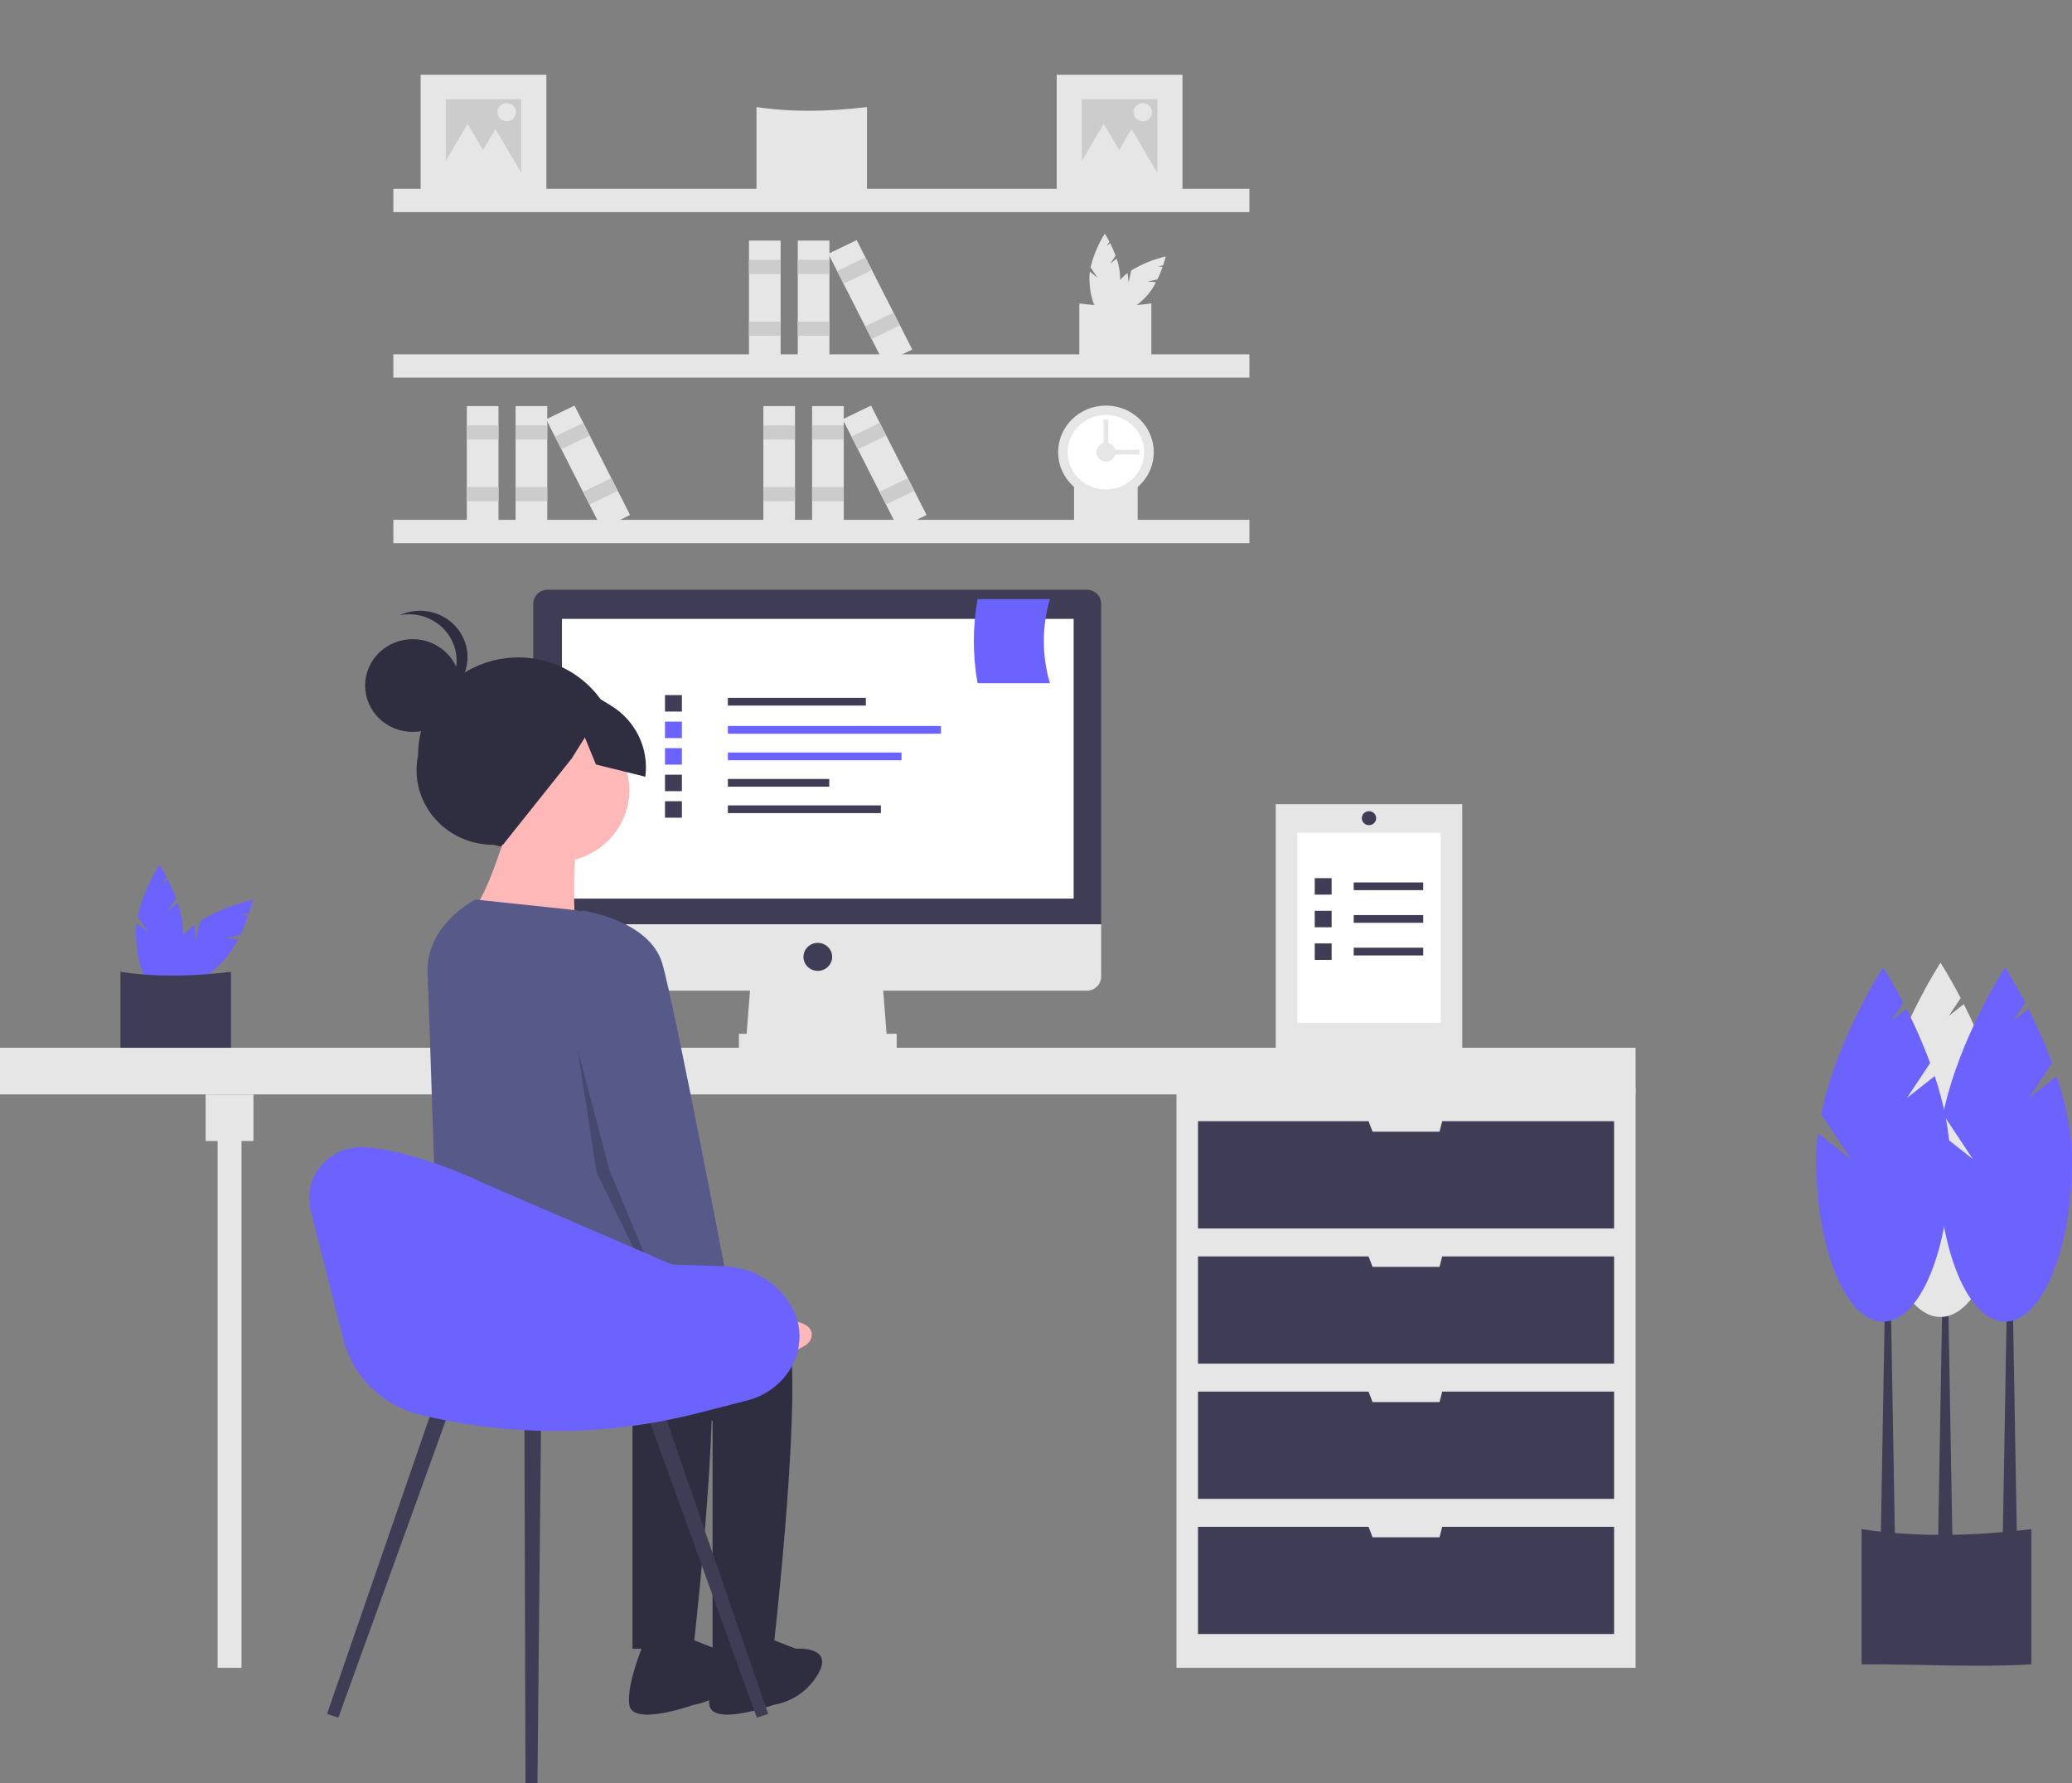 <svg width="552" height="475" viewBox="0 0 552 475" fill="none" xmlns="http://www.w3.org/2000/svg">
<rect x="0" y="0" width="552" height="475" fill="#808080" stroke="none"/>
<g clip-path="url(#clip0_217_258)">
<path d="M230.974 51.942C221.914 52.507 212.043 51.909 201.542 51.942V28.508C210.795 29.912 220.663 29.767 230.974 28.508V51.942Z" fill="#E6E6E6"/>
<path d="M295.787 70.214L297.202 68.082C296.783 66.952 296.298 65.846 295.75 64.769L294.835 65.489L295.56 64.398C294.869 63.072 294.325 62.237 294.325 62.237C292.582 65.015 291.303 68.045 290.538 71.214L292.355 73.95L290.344 72.367C290.272 72.905 290.235 73.447 290.233 73.989C290.233 79.457 292.065 83.889 294.325 83.889C296.585 83.889 298.418 79.457 298.418 73.989C298.375 72.25 298.059 70.527 297.481 68.88L295.787 70.214Z" fill="#E6E6E6"/>
<path d="M305.806 74.955L308.354 74.422C308.877 73.334 309.337 72.218 309.731 71.079L308.561 70.957L309.865 70.685C310.338 69.272 310.56 68.307 310.56 68.307C307.312 69.069 304.209 70.33 301.369 72.044L300.669 75.231L300.395 72.726C299.954 73.056 299.535 73.414 299.141 73.796C295.174 77.662 293.254 82.059 294.852 83.617C296.45 85.174 300.961 83.303 304.928 79.437C306.16 78.177 307.186 76.742 307.972 75.179L305.806 74.955Z" fill="#E6E6E6"/>
<path d="M306.737 96.111C300.829 96.479 294.391 96.09 287.543 96.111V80.829C293.91 81.698 300.37 81.698 306.737 80.829V96.111Z" fill="#E6E6E6"/>
<path d="M303.088 141.402C297.872 141.727 292.187 141.383 286.14 141.402V127.907C291.762 128.675 297.466 128.675 303.088 127.907V141.402Z" fill="#E6E6E6"/>
<path d="M332.856 50.294H104.794V56.502H332.856V50.294Z" fill="#E6E6E6"/>
<path d="M332.856 94.378H104.794V100.587H332.856V94.378Z" fill="#E6E6E6"/>
<path d="M332.856 138.463H104.794V144.672H332.856V138.463Z" fill="#E6E6E6"/>
<path d="M294.633 132.874C301.67 132.874 307.374 127.315 307.374 120.456C307.374 113.598 301.67 108.038 294.633 108.038C287.597 108.038 281.893 113.598 281.893 120.456C281.893 127.315 287.597 132.874 294.633 132.874Z" fill="#E6E6E6"/>
<path d="M294.634 130.391C300.263 130.391 304.826 125.943 304.826 120.456C304.826 114.97 300.263 110.522 294.634 110.522C289.004 110.522 284.441 114.97 284.441 120.456C284.441 125.943 289.004 130.391 294.634 130.391Z" fill="white"/>
<path d="M294.634 122.94C296.041 122.94 297.182 121.828 297.182 120.456C297.182 119.085 296.041 117.973 294.634 117.973C293.226 117.973 292.085 119.085 292.085 120.456C292.085 121.828 293.226 122.94 294.634 122.94Z" fill="#E6E6E6"/>
<path d="M303.552 121.077V119.835H293.36V121.077H303.552Z" fill="#E6E6E6"/>
<path d="M293.996 121.698H295.271V111.763H293.996V121.698Z" fill="#E6E6E6"/>
<path d="M220.964 64.088H212.534V96.612H220.964V64.088Z" fill="#E6E6E6"/>
<path d="M220.964 69.223H212.534V72.989H220.964V69.223Z" fill="#CCCCCC"/>
<path d="M220.964 85.656H212.534V89.422H220.964V85.656Z" fill="#CCCCCC"/>
<path d="M207.968 64.088H199.538V96.612H207.968V64.088Z" fill="#E6E6E6"/>
<path d="M207.968 69.223H199.538V72.989H207.968V69.223Z" fill="#CCCCCC"/>
<path d="M207.968 85.656H199.538V89.422H207.968V85.656Z" fill="#CCCCCC"/>
<path d="M228.227 63.953L220.672 67.599L235.478 96.746L243.033 93.101L228.227 63.953Z" fill="#E6E6E6"/>
<path d="M230.565 68.556L223.01 72.201L224.725 75.576L232.279 71.931L230.565 68.556Z" fill="#CCCCCC"/>
<path d="M238.046 83.283L230.491 86.928L232.205 90.303L239.76 86.658L238.046 83.283Z" fill="#CCCCCC"/>
<path d="M145.792 108.173H137.362V140.696H145.792V108.173Z" fill="#E6E6E6"/>
<path d="M145.792 113.308H137.362V117.074H145.792V113.308Z" fill="#CCCCCC"/>
<path d="M145.792 129.741H137.362V133.507H145.792V129.741Z" fill="#CCCCCC"/>
<path d="M132.796 108.173H124.366V140.696H132.796V108.173Z" fill="#E6E6E6"/>
<path d="M132.796 113.308H124.366V117.074H132.796V113.308Z" fill="#CCCCCC"/>
<path d="M132.796 129.741H124.366V133.507H132.796V129.741Z" fill="#CCCCCC"/>
<path d="M153.056 108.038L145.501 111.684L160.306 140.831L167.861 137.185L153.056 108.038Z" fill="#E6E6E6"/>
<path d="M155.394 112.64L147.839 116.286L149.553 119.661L157.108 116.015L155.394 112.64Z" fill="#CCCCCC"/>
<path d="M162.874 127.367L155.319 131.013L157.034 134.388L164.589 130.742L162.874 127.367Z" fill="#CCCCCC"/>
<path d="M224.786 108.173H216.356V140.696H224.786V108.173Z" fill="#E6E6E6"/>
<path d="M224.786 113.308H216.356V117.074H224.786V113.308Z" fill="#CCCCCC"/>
<path d="M224.786 129.741H216.356V133.507H224.786V129.741Z" fill="#CCCCCC"/>
<path d="M211.79 108.173H203.36V140.696H211.79V108.173Z" fill="#E6E6E6"/>
<path d="M211.79 113.308H203.36V117.074H211.79V113.308Z" fill="#CCCCCC"/>
<path d="M211.79 129.741H203.36V133.507H211.79V129.741Z" fill="#CCCCCC"/>
<path d="M232.049 108.038L224.495 111.684L239.3 140.831L246.855 137.185L232.049 108.038Z" fill="#E6E6E6"/>
<path d="M234.387 112.64L226.833 116.286L228.547 119.661L236.102 116.015L234.387 112.64Z" fill="#CCCCCC"/>
<path d="M241.868 127.367L234.313 131.013L236.027 134.388L243.582 130.742L241.868 127.367Z" fill="#CCCCCC"/>
<path d="M315.019 19.906H281.514V52.562H315.019V19.906Z" fill="#E6E6E6"/>
<path d="M308.318 26.437H288.215V46.031H308.318V26.437Z" fill="#CCCCCC"/>
<path d="M294.034 33.014L298.297 40.21L302.56 47.406H294.034H285.509L289.772 40.21L294.034 33.014Z" fill="#E6E6E6"/>
<path d="M301.441 34.389L305.704 41.585L309.966 48.781H301.441H292.916L297.178 41.585L301.441 34.389Z" fill="#E6E6E6"/>
<path d="M304.439 32.281C305.802 32.281 306.907 31.204 306.907 29.875C306.907 28.546 305.802 27.468 304.439 27.468C303.075 27.468 301.97 28.546 301.97 29.875C301.97 31.204 303.075 32.281 304.439 32.281Z" fill="#E6E6E6"/>
<path d="M145.565 19.906H112.06V52.562H145.565V19.906Z" fill="#E6E6E6"/>
<path d="M138.864 26.437H118.761V46.031H138.864V26.437Z" fill="#CCCCCC"/>
<path d="M124.58 33.014L128.843 40.21L133.105 47.406H124.58H116.055L120.317 40.21L124.58 33.014Z" fill="#E6E6E6"/>
<path d="M131.987 34.389L136.249 41.585L140.512 48.781H131.987H123.462L127.724 41.585L131.987 34.389Z" fill="#E6E6E6"/>
<path d="M134.984 32.281C136.348 32.281 137.453 31.204 137.453 29.875C137.453 28.546 136.348 27.468 134.984 27.468C133.621 27.468 132.516 28.546 132.516 29.875C132.516 31.204 133.621 32.281 134.984 32.281Z" fill="#E6E6E6"/>
<path d="M44.729 242.589L46.9 239.319C46.256 237.586 45.513 235.89 44.673 234.238L43.269 235.343L44.381 233.669C43.322 231.637 42.488 230.357 42.488 230.357C42.488 230.357 38.135 237.043 36.681 244.122L39.466 248.318L36.383 245.89C36.273 246.715 36.216 247.545 36.213 248.377C36.213 256.761 39.023 263.557 42.488 263.557C45.954 263.557 48.763 256.761 48.763 248.377C48.698 245.709 48.214 243.068 47.328 240.543L44.729 242.589Z" fill="#6C63FF"/>
<path d="M60.093 249.857L63.999 249.041C64.802 247.372 65.506 245.66 66.111 243.914L64.317 243.728L66.317 243.31C67.042 241.143 67.382 239.664 67.382 239.664C67.382 239.664 59.453 241.391 53.289 245.394L52.215 250.281L51.795 246.439C51.119 246.947 50.477 247.495 49.872 248.081C43.789 254.009 40.845 260.751 43.295 263.14C45.746 265.528 52.663 262.658 58.746 256.73C60.635 254.799 62.209 252.597 63.414 250.202L60.093 249.857Z" fill="#6C63FF"/>
<path d="M61.52 282.299C52.46 282.863 42.589 282.266 32.087 282.299V258.865C41.341 260.269 51.209 260.124 61.52 258.865V282.299Z" fill="#3F3D56"/>
<path d="M435.739 289.654H313.426V444.26H435.739V289.654Z" fill="#E6E6E6"/>
<path d="M64.342 297.726H57.971V444.26H64.342V297.726Z" fill="#E6E6E6"/>
<path d="M435.739 279.098H0V291.517H435.739V279.098Z" fill="#E6E6E6"/>
<path d="M67.527 291.517H54.786V303.935H67.527V291.517Z" fill="#E6E6E6"/>
<path d="M384.218 298.657L383.501 301.451H365.664L364.589 298.657H319.16V327.219H430.006V298.657H384.218Z" fill="#3F3D56"/>
<path d="M384.218 334.669L383.501 337.463H365.664L364.589 334.669H319.16V363.231H430.006V334.669H384.218Z" fill="#3F3D56"/>
<path d="M384.218 370.682L383.501 373.476H365.664L364.589 370.682H319.16V399.244H430.006V370.682H384.218Z" fill="#3F3D56"/>
<path d="M384.218 406.695L383.501 409.489H365.664L364.589 406.695H319.16V435.257H430.006V406.695H384.218Z" fill="#3F3D56"/>
<path d="M236.344 277.235H198.758L200.032 261.092H235.07L236.344 277.235Z" fill="#E6E6E6"/>
<path d="M238.892 275.373H196.847V279.098H238.892V275.373Z" fill="#E6E6E6"/>
<path d="M289.537 157.09H145.883C144.87 157.09 143.897 157.482 143.181 158.181C142.464 158.88 142.061 159.827 142.061 160.815V246.19H293.359V160.815C293.359 159.827 292.957 158.88 292.24 158.181C291.523 157.482 290.551 157.09 289.537 157.09Z" fill="#3F3D56"/>
<path d="M142.061 246.19V260.161C142.061 261.149 142.464 262.096 143.181 262.795C143.897 263.494 144.87 263.886 145.883 263.886H289.537C290.551 263.886 291.523 263.494 292.24 262.795C292.957 262.096 293.359 261.149 293.359 260.161V246.19H142.061Z" fill="#E6E6E6"/>
<path d="M286.033 164.851H149.706V239.36H286.033V164.851Z" fill="white"/>
<path d="M217.87 258.608C219.981 258.608 221.692 256.94 221.692 254.883C221.692 252.825 219.981 251.157 217.87 251.157C215.759 251.157 214.047 252.825 214.047 254.883C214.047 256.94 215.759 258.608 217.87 258.608Z" fill="#3F3D56"/>
<path d="M541.17 443.329C527.248 444.197 512.078 443.278 495.94 443.329V407.316C510.16 409.474 525.325 409.252 541.17 407.316V443.329Z" fill="#3F3D56"/>
<path d="M520.148 410.55H516.325L517.6 337.774H518.873L520.148 410.55Z" fill="#3F3D56"/>
<path d="M537.348 411.042H533.526L534.8 338.266H536.074L537.348 411.042Z" fill="#3F3D56"/>
<path d="M504.859 411.042H501.036L502.31 338.266H503.584L504.859 411.042Z" fill="#3F3D56"/>
<path d="M523.333 291.206L529.503 281.912C527.673 276.985 525.56 272.163 523.173 267.469L519.183 270.609L522.342 265.851C519.331 260.074 516.962 256.435 516.962 256.435C516.962 256.435 504.588 275.441 500.453 295.565L508.371 307.491L499.606 300.591C499.294 302.935 499.133 305.296 499.125 307.66C499.125 331.493 507.111 350.813 516.962 350.813C526.814 350.813 534.8 331.493 534.8 307.66C534.8 300.272 533.085 292.542 530.719 285.391L523.333 291.206Z" fill="#E6E6E6"/>
<path d="M540.533 292.448L546.704 283.154C544.874 278.227 542.76 273.405 540.373 268.711L536.383 271.851L539.543 267.093C536.532 261.316 534.163 257.677 534.163 257.677C534.163 257.677 521.788 276.683 517.654 296.807L525.572 308.733L516.807 301.833C516.494 304.177 516.334 306.538 516.326 308.902C516.326 332.735 524.312 352.055 534.163 352.055C544.014 352.055 552 332.735 552 308.902C552 301.514 550.285 293.784 547.92 286.633L540.533 292.448Z" fill="#6C63FF"/>
<path d="M508.044 292.448L514.214 283.154C512.384 278.227 510.271 273.405 507.884 268.711L503.894 271.851L507.053 267.093C504.042 261.316 501.673 257.677 501.673 257.677C501.673 257.677 489.299 276.683 485.164 296.807L493.082 308.733L484.317 301.833C484.005 304.177 483.844 306.538 483.836 308.902C483.836 332.735 491.822 352.055 501.673 352.055C511.524 352.055 519.51 332.735 519.51 308.902C519.51 301.514 517.796 293.784 515.43 286.633L508.044 292.448Z" fill="#6C63FF"/>
<path d="M230.673 185.883H193.915V187.94H230.673V185.883Z" fill="#3F3D56"/>
<path d="M250.678 193.385H193.915V195.442H250.678V193.385Z" fill="#6C63FF"/>
<path d="M240.175 200.453H193.915V202.51H240.175V200.453Z" fill="#6C63FF"/>
<path d="M220.921 207.494H193.915V209.551H220.921V207.494Z" fill="#3F3D56"/>
<path d="M234.674 214.535H193.915V216.592H234.674V214.535Z" fill="#3F3D56"/>
<path d="M181.662 185.152H177.161V189.539H181.662V185.152Z" fill="#3F3D56"/>
<path d="M181.662 192.22H177.161V196.607H181.662V192.22Z" fill="#6C63FF"/>
<path d="M181.662 199.288H177.161V203.675H181.662V199.288Z" fill="#6C63FF"/>
<path d="M181.662 206.356H177.161V210.743H181.662V206.356Z" fill="#3F3D56"/>
<path d="M181.662 213.424H177.161V217.811H181.662V213.424Z" fill="#3F3D56"/>
<path d="M279.718 181.99H260.428C259.112 174.573 259.112 166.991 260.428 159.573H279.718C277.544 166.895 277.544 174.668 279.718 181.99Z" fill="#6C63FF"/>
<path d="M139.362 226.918L131.426 225.032C128.398 225.036 125.407 224.384 122.669 223.122C119.932 221.861 117.516 220.022 115.597 217.739C113.678 215.455 112.303 212.785 111.573 209.921C110.843 207.056 110.776 204.069 111.375 201.176C111.366 194.273 114.171 187.65 119.173 182.763C124.175 177.875 130.963 175.125 138.046 175.116C145.128 175.108 151.924 177.841 156.938 182.716C161.952 187.591 164.774 194.208 164.783 201.111C169.282 216.372 155.19 230.678 139.362 226.918Z" fill="#2F2E41"/>
<path d="M148.03 229.639C158.867 229.639 167.652 221.077 167.652 210.515C167.652 199.953 158.867 191.39 148.03 191.39C137.194 191.39 128.409 199.953 128.409 210.515C128.409 221.077 137.194 229.639 148.03 229.639Z" fill="#FFB8B8"/>
<path d="M135.234 220.492C135.234 220.492 129.262 240.448 125.85 242.111C122.437 243.774 153.149 246.269 153.149 246.269C153.149 246.269 152.296 227.144 154.002 225.481C155.708 223.818 135.234 220.492 135.234 220.492Z" fill="#FFB8B8"/>
<path d="M165.946 343.553C165.946 343.553 204.335 340.227 209.454 352.699C214.572 365.171 206.041 439.174 206.041 439.174H189.832V378.475C189.832 378.475 120.72 359.328 120.72 352.676C120.72 346.024 165.946 343.553 165.946 343.553Z" fill="#2F2E41"/>
<path d="M203.482 435.848L212.013 439.174C212.013 439.174 222.25 438.343 217.985 445.826C216.764 447.998 215.056 449.874 212.988 451.314C210.92 452.753 208.545 453.72 206.041 454.141C206.041 454.141 189.832 459.961 188.979 454.141C188.126 448.32 193.245 436.68 193.245 436.68L203.482 435.848Z" fill="#2F2E41"/>
<path d="M144.618 343.553C144.618 343.553 183.008 340.227 188.126 352.699C193.245 365.172 184.714 439.174 184.714 439.174H168.505V378.475C168.505 378.475 119.446 367.4 119.446 360.748C119.446 357.623 116.103 341.741 121.994 338.395C128.643 334.619 144.618 343.553 144.618 343.553Z" fill="#2F2E41"/>
<path d="M182.154 435.848L190.685 439.174C190.685 439.174 200.922 438.343 196.657 445.826C195.436 447.998 193.728 449.874 191.66 451.314C189.592 452.753 187.218 453.72 184.714 454.141C184.714 454.141 168.505 459.961 167.652 454.141C166.798 448.32 171.917 436.68 171.917 436.68L182.154 435.848Z" fill="#2F2E41"/>
<path d="M126.703 239.617L152.34 242.333C156.297 242.752 160.017 244.379 162.968 246.982C165.919 249.584 167.951 253.029 168.774 256.825L178.742 302.81C178.742 302.81 182.154 348.542 175.329 351.036C168.505 353.531 159.121 341.058 146.324 342.721C133.528 344.384 116.892 348.126 116.892 348.126C116.892 348.126 114.25 266.268 113.906 259.572C113.218 246.188 126.703 239.617 126.703 239.617Z" fill="#575A89"/>
<path d="M187.431 345.929L197.956 351.97C197.956 351.97 216.839 349.329 216.249 355.798C215.66 362.267 195.048 361.017 195.048 361.017L182.364 353.399L187.431 345.929Z" fill="#FFB8B8"/>
<path d="M109.946 194.961C116.945 194.961 122.62 189.43 122.62 182.607C122.62 175.784 116.945 170.254 109.946 170.254C102.946 170.254 97.271 175.784 97.271 182.607C97.271 189.43 102.946 194.961 109.946 194.961Z" fill="#2F2E41"/>
<path d="M121.64 175.966C121.638 174.139 121.221 172.335 120.417 170.684C119.614 169.033 118.444 167.576 116.993 166.419C115.542 165.262 113.845 164.433 112.026 163.992C110.206 163.552 108.309 163.51 106.471 163.871C108.093 163.124 109.859 162.721 111.652 162.689C113.446 162.657 115.225 162.997 116.874 163.686C118.523 164.374 120.003 165.396 121.216 166.684C122.429 167.972 123.347 169.496 123.911 171.156C124.475 172.815 124.67 174.573 124.485 176.311C124.299 178.05 123.737 179.731 122.835 181.242C121.934 182.754 120.713 184.061 119.254 185.078C117.795 186.095 116.131 186.799 114.373 187.142C116.547 186.144 118.386 184.562 119.673 182.583C120.959 180.604 121.642 178.309 121.64 175.966Z" fill="#2F2E41"/>
<path d="M132.513 182.972L149.6 179.906L162.741 187.933C165.972 189.907 168.554 192.742 170.182 196.103C171.809 199.463 172.414 203.208 171.924 206.894L158.763 203.642L155.816 196.44L152.306 202.047L133.954 225.066L123.651 218.67L114.465 204.64L132.513 182.972Z" fill="#2F2E41"/>
<path d="M146.585 246.69L155.116 242.532C155.116 242.532 173.031 245.027 176.443 256.668C179.856 268.308 195.212 348.963 195.212 348.963L180.709 355.615L160.235 306.557L146.585 246.69Z" fill="#575A89"/>
<path opacity="0.2" d="M153.847 279.409L162.385 311.711L177.526 347.989L177.001 349.245L158.943 312.317L153.847 279.409Z" fill="black"/>
<path d="M90.139 457.549L87.128 456.538L116.297 372.093L120.514 373.509L90.139 457.549Z" fill="#3F3D56"/>
<path d="M201.627 457.549L204.638 456.538L175.469 372.093L171.253 373.509L201.627 457.549Z" fill="#3F3D56"/>
<path d="M139.992 474.989L143.177 475L144.166 376.286L139.707 376.27L139.992 474.989Z" fill="#3F3D56"/>
<path d="M82.767 322.474L91.504 356.892C92.728 361.712 95.275 366.116 98.873 369.631C102.471 373.146 106.983 375.64 111.925 376.844C136.292 382.781 161.803 382.621 186.089 376.378L199.134 373.025C206.713 371.077 212.413 364.732 212.952 357.11C213.171 354.415 212.67 351.711 211.499 349.261C211.448 349.155 211.397 349.051 211.345 348.947C209.644 345.541 207.02 342.653 203.756 340.596C200.492 338.54 196.713 337.392 192.829 337.277L179.01 336.843L128.683 315.111C128.683 315.111 111.375 306.542 97.145 305.583C87.748 304.949 80.505 313.562 82.767 322.474Z" fill="#6C63FF"/>
<path d="M389.553 214.213H339.864V280.03H389.553V214.213Z" fill="#E6E6E6"/>
<path d="M383.82 221.808H345.597V272.436H383.82V221.808Z" fill="white"/>
<path d="M379.16 235.056H360.641V237.113H379.16V235.056Z" fill="#3F3D56"/>
<path d="M354.758 233.918H350.257V238.305H354.758V233.918Z" fill="#3F3D56"/>
<path d="M379.16 243.749H360.641V245.806H379.16V243.749Z" fill="#3F3D56"/>
<path d="M354.758 242.611H350.257V246.998H354.758V242.611Z" fill="#3F3D56"/>
<path d="M379.16 252.442H360.641V254.499H379.16V252.442Z" fill="#3F3D56"/>
<path d="M354.758 251.303H350.257V255.69H354.758V251.303Z" fill="#3F3D56"/>
<path d="M366.62 217.939C366.62 216.91 365.764 216.076 364.709 216.076C363.653 216.076 362.797 216.91 362.797 217.939C362.797 218.968 363.653 219.802 364.709 219.802C365.764 219.802 366.62 218.968 366.62 217.939Z" fill="#3F3D56"/>
</g>
<defs>
<clipPath id="clip0_217_258">
<rect width="552" height="475" fill="white"/>
</clipPath>
</defs>
</svg>
